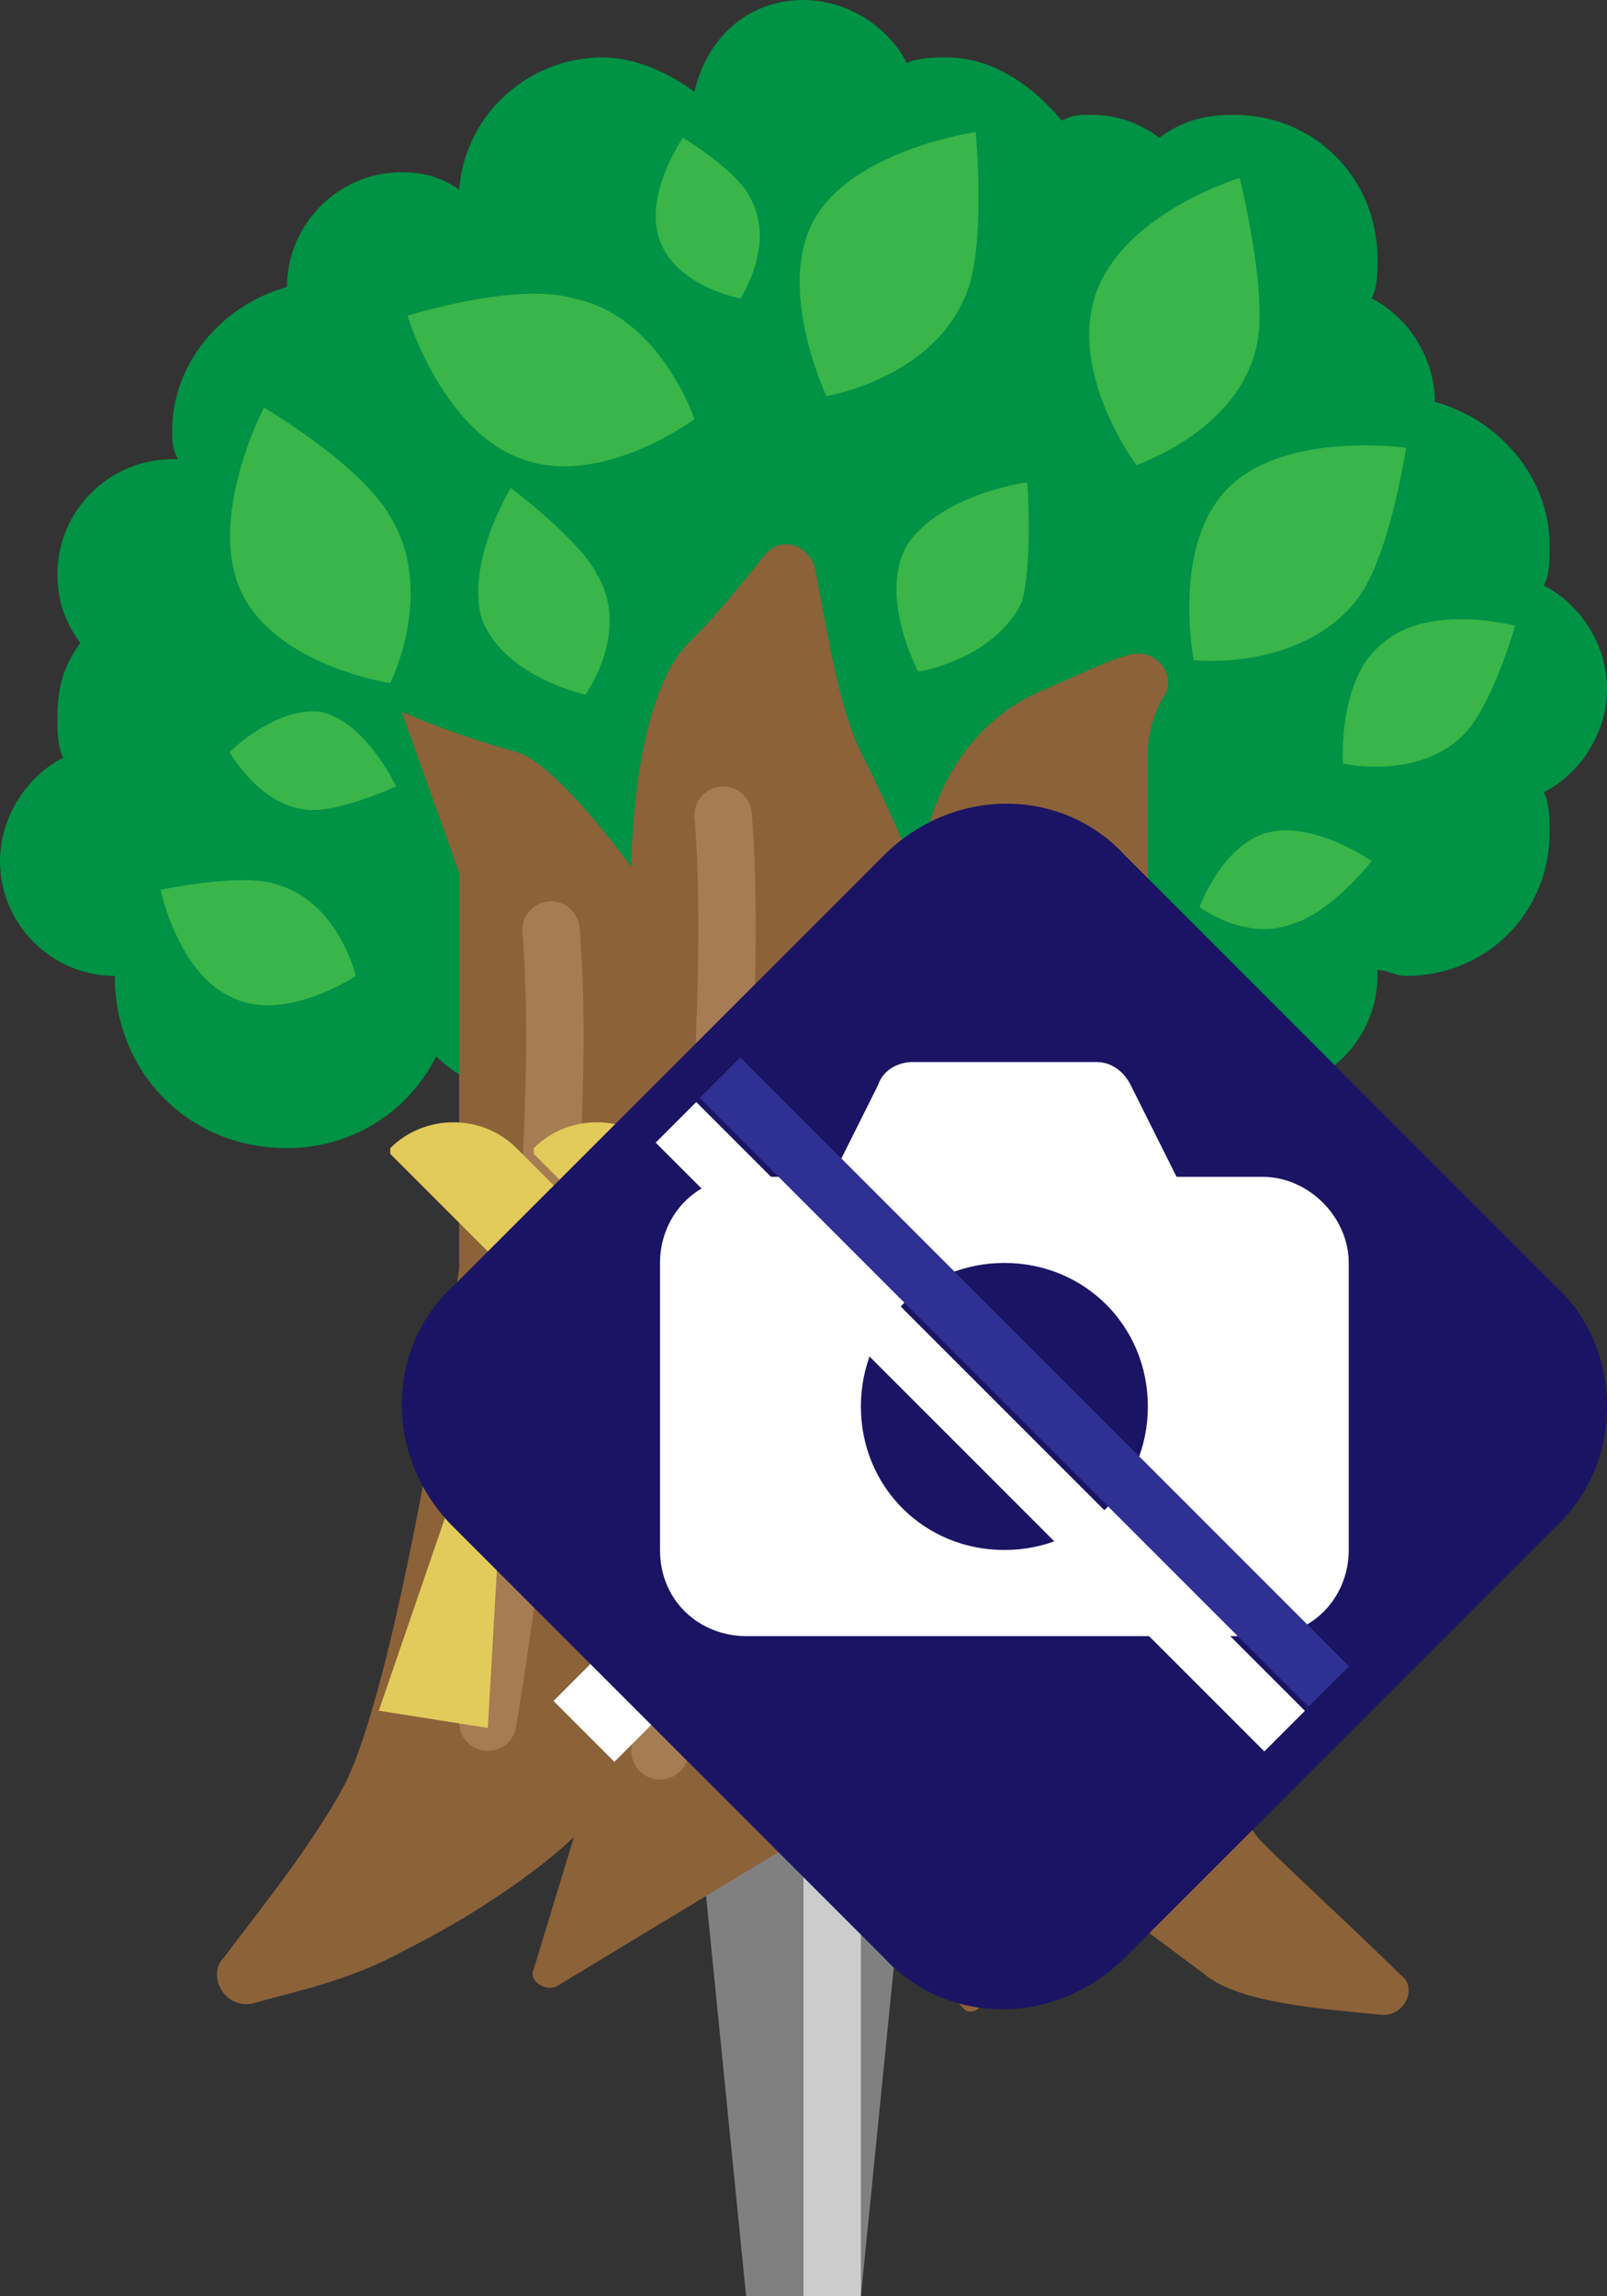 <?xml version="1.0" encoding="utf-8"?>
<!-- Generator: Adobe Illustrator 27.1.1, SVG Export Plug-In . SVG Version: 6.00 Build 0)  -->
<svg version="1.1" xmlns="http://www.w3.org/2000/svg" xmlns:xlink="http://www.w3.org/1999/xlink" x="0px" y="0px" viewBox="0 0 28 40" style="enable-background:new 0 0 28 40;" xml:space="preserve">
<rect x="0" y="0" width="28" height="40" fill="#333333" stroke="none"/>
<style type="text/css">
	.st0{display:none;}
	.st1{fill:#808080;}
	.st2{fill:#CCCCCC;}
	.st3{fill:#009245;}
	.st4{fill:#39B54A;}
	.st5{fill:#8C6239;}
	.st6{fill:none;stroke:#A67C52;stroke-linecap:round;stroke-miterlimit:10;}
	.st7{fill:#FFFFFF;}
	.st8{fill:#E2CB5A;}
	.st9{fill:#1B1464;}
	.st10{fill:#2E3192;}
	.st11{opacity:0.3;fill:#FFFFFF;}
	.st12{fill:#FFCE00;}
	.st13{fill:#5E5E5E;}
	.st14{fill:#848484;}
	.st15{fill:#6A6A6A;}
	.st16{fill:none;stroke:#848484;stroke-linecap:round;stroke-miterlimit:10;}
	.st17{fill:#C5C5C5;}
	.st18{fill:#FF0000;}
	.st19{fill:#F2F2F2;}
</style>
<g id="ガイド_00000162338702563158607440000009963323815856875396_" class="st0">
</g>
<g id="ピン">
	<g>
		<g>
			<polygon class="st1" points="15,40 13,40 12,30 16,30 			"/>
			<rect x="14" y="30" class="st2" width="1" height="10"/>
		</g>
		<g>
			<rect x="12" y="20" class="st1" width="4" height="10"/>
			<rect x="14" y="20" class="st2" width="1" height="10"/>
		</g>
	</g>
</g>
<g id="ノーマル">
	<g id="葉">
		<path class="st3" d="M28,12c0-0.8-0.5-1.5-1.1-1.8C27,10,27,9.8,27,9.5c0-1.2-0.9-2.2-2-2.5c0,0,0,0,0,0c0-0.8-0.5-1.5-1.1-1.8
			C24,5,24,4.8,24,4.5C24,3.1,22.9,2,21.5,2c-0.5,0-0.9,0.1-1.3,0.4C19.8,2.1,19.4,2,19,2c-0.2,0-0.3,0-0.5,0.1
			c-0.5-0.6-1.2-1.1-2-1.1c-0.2,0-0.5,0-0.7,0.1C15.5,0.5,14.8,0,14,0c-1,0-1.7,0.7-1.9,1.6c-0.4-0.3-1-0.6-1.6-0.6
			C9.2,1,8.1,2,8,3.3C7.7,3.1,7.4,3,7,3C5.9,3,5,3.9,5,5c0,0,0,0,0,0C3.9,5.3,3,6.3,3,7.5C3,7.7,3,7.8,3.1,8C3,8,3,8,3,8
			c-1.1,0-2,0.9-2,2c0,0.4,0.1,0.8,0.4,1.2C1.1,11.6,1,12,1,12.5c0,0.2,0,0.5,0.1,0.7C0.5,13.5,0,14.2,0,15c0,1.1,0.9,2,2,2
			c0,1.7,1.3,3,3,3c1.1,0,2.1-0.6,2.6-1.6C8,18.8,8.5,19,9,19c0.5,0,0.9-0.2,1.2-0.4c0.4,0.9,1.3,1.4,2.3,1.4c0.2,0,0.5,0,0.7-0.1
			c0.3,0.7,1,1.1,1.8,1.1c1,0,1.7-0.7,1.9-1.6c0.4,0.3,1,0.6,1.6,0.6c1,0,1.9-0.6,2.3-1.4c0.3,0.3,0.8,0.4,1.2,0.4c1.1,0,2-0.9,2-2
			c0,0,0,0,0-0.1c0.2,0,0.3,0.1,0.5,0.1c1.4,0,2.5-1.1,2.5-2.5c0-0.2,0-0.5-0.1-0.7C27.5,13.5,28,12.8,28,12z"/>
		<path class="st4" d="M4.6,7.1c0,0-1,1.9-0.4,3.2s2.6,1.6,2.6,1.6s0.8-1.6,0-2.9C6.3,8.1,4.6,7.1,4.6,7.1z"/>
		<path class="st4" d="M7.1,5.5c0,0,0.6,2,2,2.5s3-0.7,3-0.7S11.5,5.5,10,5.2C9,4.9,7.1,5.5,7.1,5.5z"/>
		<path class="st4" d="M17,2.3c0,0-2.1,0.3-2.8,1.5c-0.7,1.2,0.2,3.1,0.2,3.1s1.8-0.3,2.4-1.7C17.2,4.4,17,2.3,17,2.3z"/>
		<path class="st4" d="M21.6,3.1c0,0-2,0.6-2.5,2s0.7,3,0.7,3s1.8-0.6,2.1-2.1C22.1,5.1,21.6,3.1,21.6,3.1z"/>
		<path class="st4" d="M24.5,7.8c0,0-2.1-0.3-3.1,0.7c-1,1-0.6,3-0.6,3s1.8,0.2,2.8-1C24.2,9.8,24.5,7.8,24.5,7.8z"/>
		<path class="st4" d="M17.9,8.4c0,0-1.5,0.2-2.1,1.1c-0.5,0.9,0.2,2.2,0.2,2.2s1.3-0.2,1.8-1.2C18,9.8,17.9,8.4,17.9,8.4z"/>
		<path class="st4" d="M26.4,10.9c0,0-1.5-0.4-2.3,0.3c-0.8,0.6-0.7,2.1-0.7,2.1s1.3,0.3,2.1-0.5C26,12.3,26.4,10.9,26.4,10.9z"/>
		<path class="st4" d="M23.9,15c0,0-1-0.7-1.8-0.5c-0.8,0.2-1.2,1.3-1.2,1.3s0.8,0.6,1.6,0.3C23.2,15.9,23.9,15,23.9,15z"/>
		<path class="st4" d="M6.9,13.7c0,0-0.5-1.1-1.3-1.3C4.8,12.3,4,13.1,4,13.1s0.5,0.9,1.3,1C5.8,14.2,6.9,13.7,6.9,13.7z"/>
		<path class="st4" d="M2.8,15.5c0,0,0.3,1.5,1.3,1.9C5,17.8,6.2,17,6.2,17s-0.3-1.3-1.4-1.6C4.2,15.2,2.8,15.5,2.8,15.5z"/>
		<path class="st4" d="M8.9,8.5c0,0-0.8,1.3-0.5,2.3c0.4,1,1.8,1.3,1.8,1.3S11,11,10.4,10C10.1,9.4,8.9,8.5,8.9,8.5z"/>
		<path class="st4" d="M11.9,2.4c0,0-0.7,1-0.4,1.8c0.3,0.8,1.4,1,1.4,1s0.6-0.9,0.2-1.7C12.9,3,11.9,2.4,11.9,2.4z"/>
	</g>
	<g id="幹">
		<path class="st5" d="M4.4,34.9c-0.5,0.1-0.8-0.5-0.5-0.8c0.6-0.8,1.5-1.9,2.1-3c1-2,2-9,2-9v-6.9l-1-2.8c0,0,0.9,0.4,2,0.7
			c0.7,0.2,2,2,2,2s0-2.9,1-3.9c0.5-0.5,0.9-1,1.3-1.5c0.3-0.4,0.8-0.2,0.9,0.2c0.2,1,0.4,2.4,0.8,3.2c1,2,1,2.4,1,2.4s0-2.4,2-3.4
			c0.7-0.3,1.3-0.6,1.7-0.7c0.4-0.1,0.8,0.3,0.6,0.7c-0.2,0.3-0.3,0.7-0.3,1c0,1,0,4,0,4s0,3,0,6c0,3.2,1,8,2,9
			c0.6,0.6,1.7,1.6,2.4,2.3c0.3,0.2,0.1,0.7-0.3,0.7c-1-0.1-2.5-0.2-3.1-0.7c-2.4-1.8-3-2.2-3-2.2l-0.9,2.7c0,0.1-0.2,0.2-0.3,0.1
			L14,32l-4.3,2.6c-0.2,0.1-0.5-0.1-0.4-0.3L10,32c0,0-1,1-3,2C6.1,34.5,5.1,34.7,4.4,34.9z"/>
		<path class="st6" d="M9.6,16.2C10,21,8.5,30,8.5,30"/>
		<path class="st6" d="M17.5,16.2C17.2,21,18.7,30,18.7,30"/>
		<path class="st6" d="M12.6,14.2c0.4,4.8-1.1,16.3-1.1,16.3"/>
	</g>
	<g id="注連縄_00000115512557918630800730000011841701755079613321_">
		<g id="紙垂_00000133523634227876083880000017595736600894340743_">
			<rect x="10.5" y="23" transform="matrix(-0.707 -0.707 0.707 -0.707 1.828 49.87)" class="st7" width="1.5" height="3"/>
			
				<rect x="10.5" y="25.3" transform="matrix(-0.707 -0.707 0.707 -0.707 0.222 53.749)" class="st7" width="1.5" height="3"/>
			
				<rect x="10.5" y="27.6" transform="matrix(-0.707 -0.707 0.707 -0.707 -1.385 57.627)" class="st7" width="1.5" height="3"/>
		</g>
		<g id="紙垂">
			<rect x="16" y="23" transform="matrix(-0.707 -0.707 0.707 -0.707 11.315 53.8)" class="st7" width="1.5" height="3"/>
			<rect x="16" y="25.3" transform="matrix(-0.707 -0.707 0.707 -0.707 9.709 57.678)" class="st7" width="1.5" height="3"/>
			<rect x="16" y="27.6" transform="matrix(-0.707 -0.707 0.707 -0.707 8.102 61.557)" class="st7" width="1.5" height="3"/>
		</g>
		<polygon id="筋_00000132777338549733392560000001207772682563052718_" class="st8" points="14,23 13,30 15,30 		"/>
		<polygon id="筋_00000152262437947327421350000004466724861983383685_" class="st8" points="8.9,23.1 6.6,29.8 8.5,30.1 		"/>
		<polygon id="筋" class="st8" points="18.6,23.1 20.9,29.8 18.9,30.1 		"/>
		<g id="注連縄">
			<path class="st8" d="M11.4,22.4L11.4,22.4c-0.7,0.7-1.6,0.7-2.2,0.1l-2.4-2.4L6.8,20c0.6-0.6,1.6-0.6,2.2,0L11.4,22.4z"/>
			<path class="st8" d="M13.9,22.4L13.9,22.4c-0.7,0.7-1.6,0.7-2.2,0.1l-2.4-2.4L9.3,20c0.6-0.6,1.6-0.6,2.2,0L13.9,22.4z"/>
			<path class="st8" d="M16.3,22.4L16.3,22.4c-0.7,0.7-1.6,0.7-2.2,0.1l-2.4-2.4l0.1-0.1c0.6-0.6,1.6-0.6,2.2,0L16.3,22.4z"/>
			<path class="st8" d="M18.8,22.4L18.8,22.4c-0.7,0.7-1.6,0.7-2.2,0.1l-2.4-2.4l0.1-0.1c0.6-0.6,1.6-0.6,2.2,0L18.8,22.4z"/>
			<path class="st8" d="M21.2,22.4L21.2,22.4c-0.7,0.7-1.6,0.7-2.2,0.1l-2.4-2.4l0.1-0.1c0.6-0.6,1.6-0.6,2.2,0L21.2,22.4z"/>
		</g>
	</g>
</g>
<g id="画像なし">
	<g id="画像なし_00000052826117572747028460000016017265853480651424_">
		<path class="st9" d="M27.1,26.6l-7.5,7.5c-1.2,1.2-3.1,1.2-4.2,0l-7.5-7.5c-1.2-1.2-1.2-3.1,0-4.2l7.5-7.5c1.2-1.2,3.1-1.2,4.2,0
			l7.5,7.5C28.3,23.5,28.3,25.5,27.1,26.6z"/>
		<path id="カメラ" class="st7" d="M22,20.5h-1.5l-0.8-1.6c-0.1-0.2-0.3-0.4-0.6-0.4h-3.2c-0.2,0-0.5,0.1-0.6,0.4l-0.8,1.6H13
			c-0.9,0-1.5,0.7-1.5,1.5V27c0,0.9,0.7,1.5,1.5,1.5H22c0.9,0,1.5-0.7,1.5-1.5V22C23.5,21.2,22.8,20.5,22,20.5z M17.5,27
			c-1.4,0-2.5-1.1-2.5-2.5c0-1.4,1.1-2.5,2.5-2.5c1.4,0,2.5,1.1,2.5,2.5C20,25.9,18.9,27,17.5,27z"/>
		<g id="斜線">
			<rect x="10.3" y="23.6" transform="matrix(0.707 0.707 -0.707 0.707 22.302 -5.548)" class="st10" width="15" height="1"/>
			<rect x="9.6" y="24.4" transform="matrix(0.707 0.707 -0.707 0.707 22.595 -4.841)" class="st7" width="15" height="1"/>
		</g>
	</g>
</g>


</svg>
